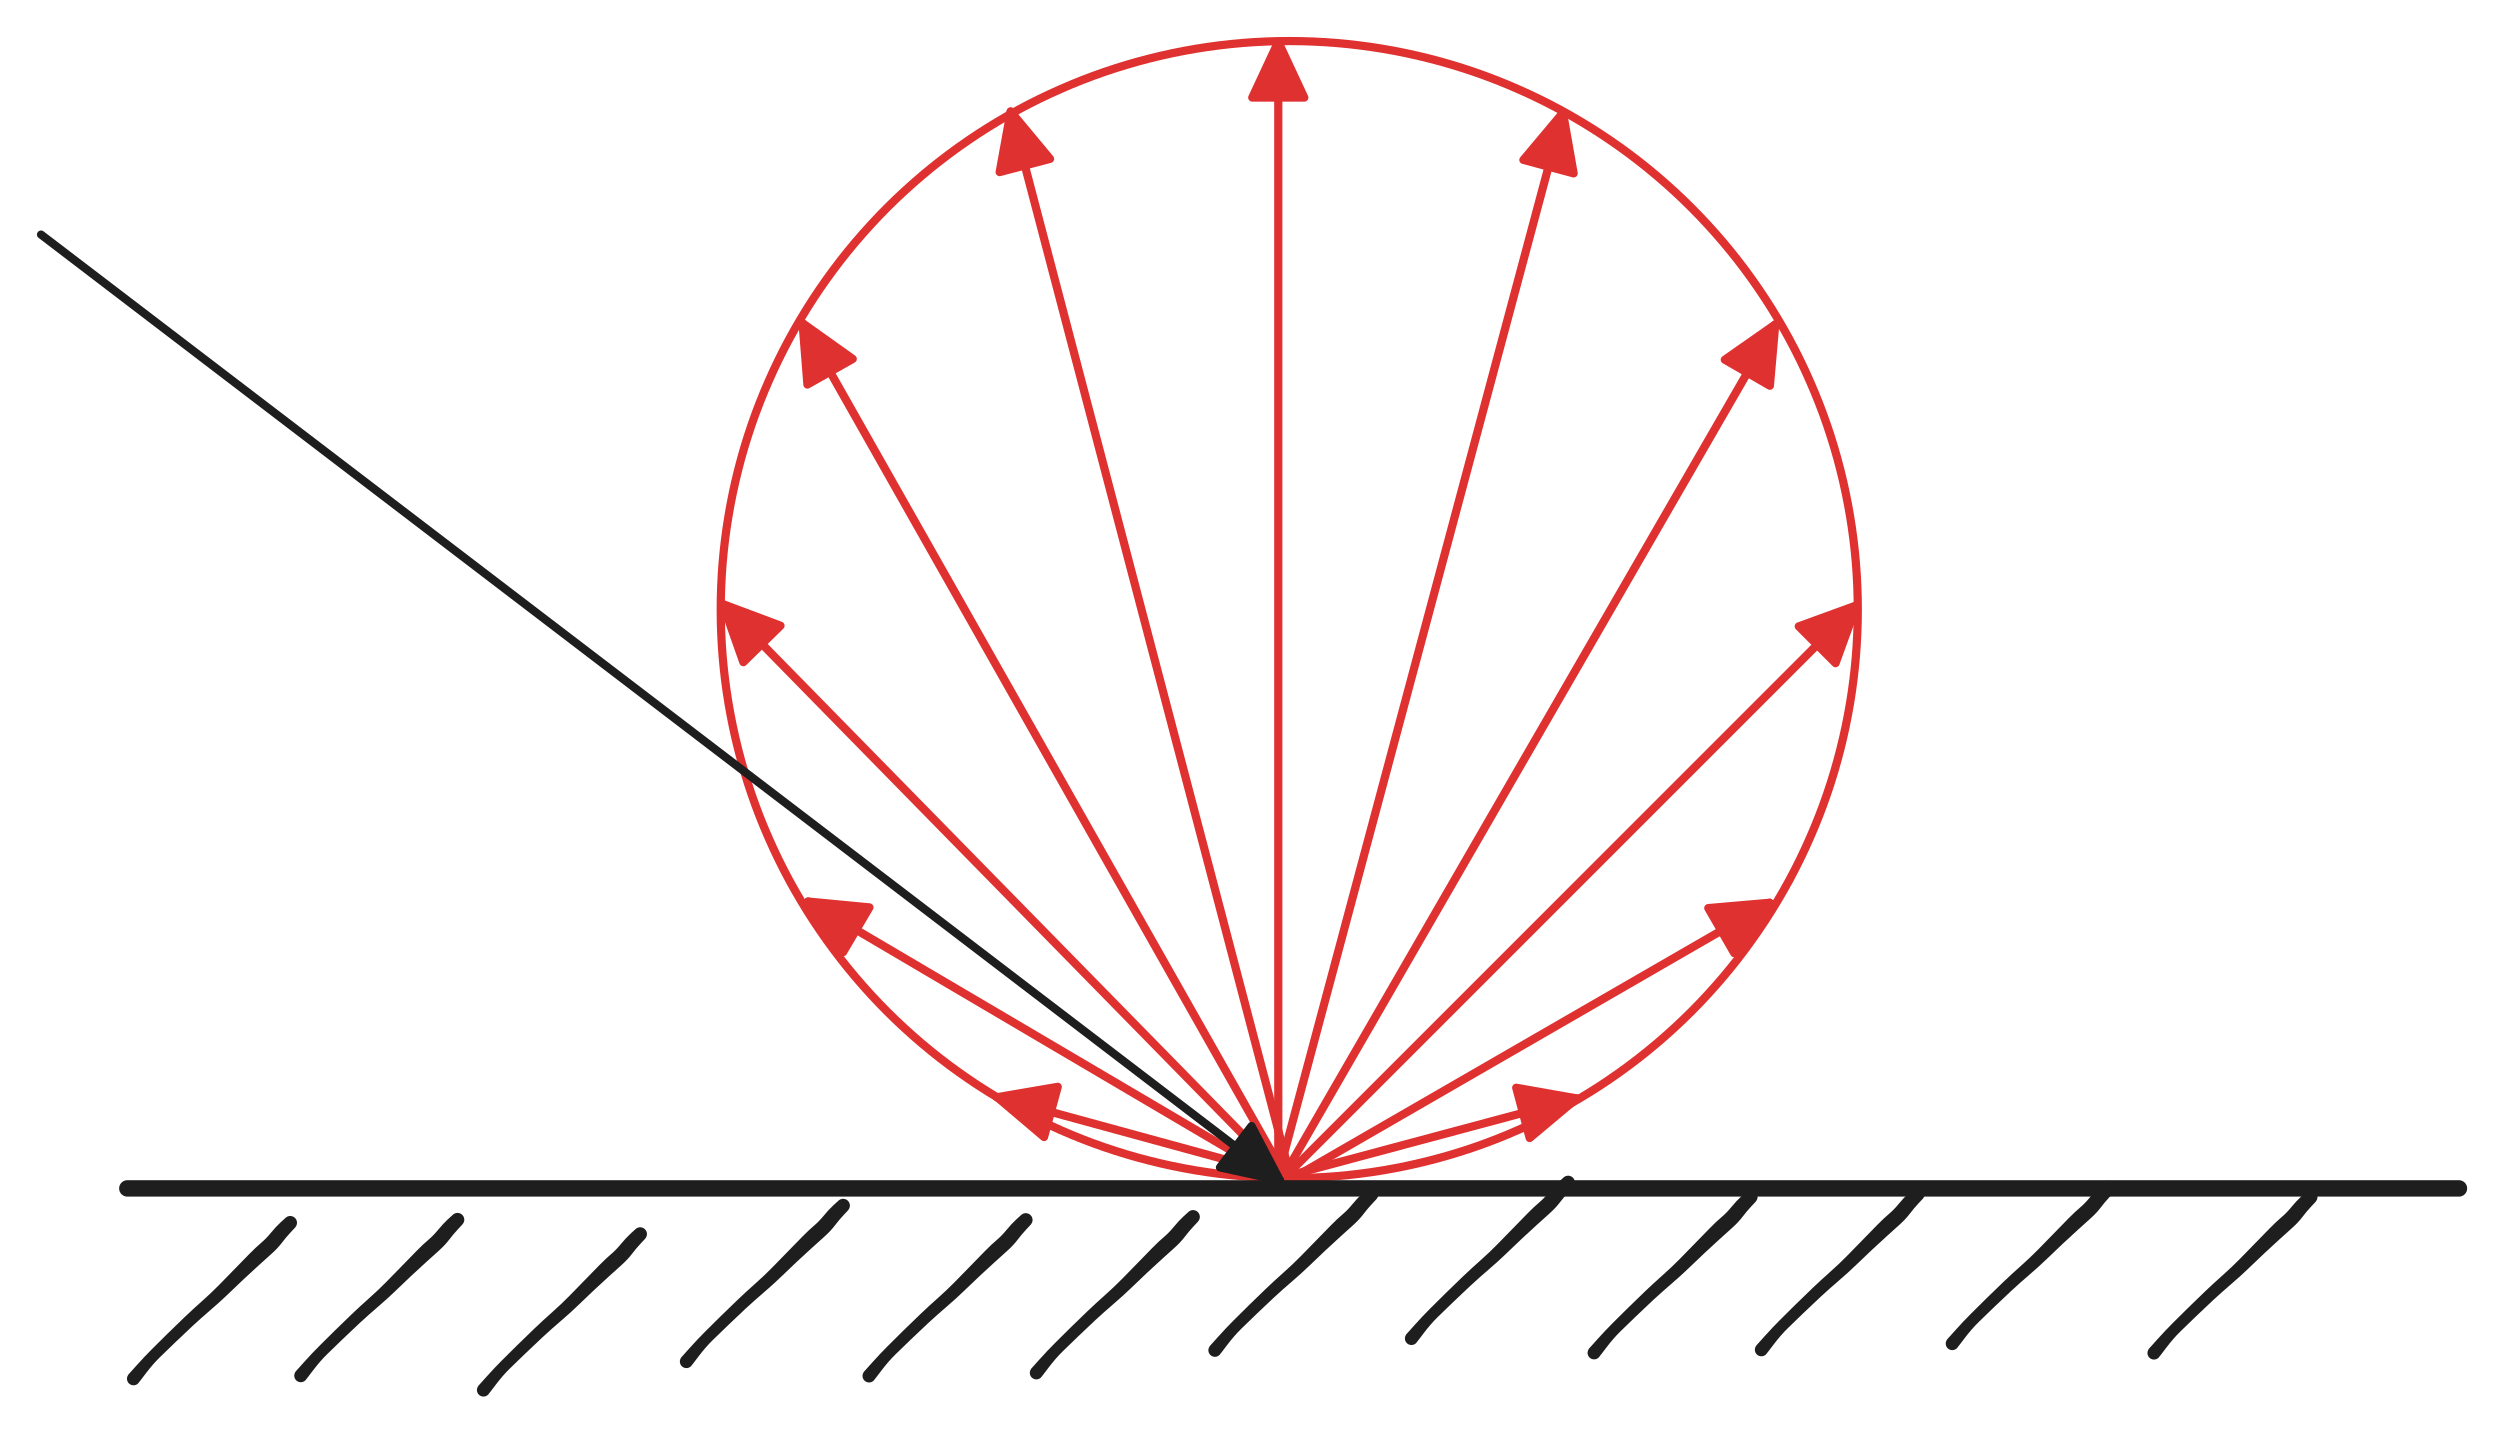 <svg version="1.1" xmlns="http://www.w3.org/2000/svg" viewBox="0 0 609.019 349.625" width="609.019" height="349.625">
  <!-- svg-source:excalidraw -->
  
  <defs>
    <style class="style-fonts">
      @font-face {
        font-family: "Virgil";
        src: url("https://excalidraw.com/Virgil.woff2");
      }
      @font-face {
        font-family: "Cascadia";
        src: url("https://excalidraw.com/Cascadia.woff2");
      }
      @font-face {
        font-family: "Assistant";
        src: url("https://excalidraw.com/Assistant-Regular.woff2");
      }
    </style>
    
  </defs>
  <rect x="0" y="0" width="609.019" height="349.625" fill="#ffffff"></rect><g transform="translate(70.699 297.875) rotate(0 -19.5 19.5)" stroke="none"><path fill="#1e1e1e" d="M 1.18,1.18 Q 1.18,1.18 0.07,2.37 -1.03,3.55 -2.01,4.85 -2.99,6.14 -4.40,7.42 -5.82,8.70 -7.55,10.26 -9.28,11.81 -11.19,13.61 -13.09,15.41 -15.07,17.31 -17.04,19.22 -19.36,21.20 -21.68,23.19 -23.79,25.14 -25.89,27.09 -27.94,29.07 -29.99,31.05 -31.73,32.74 -33.47,34.44 -35.20,36.73 -36.92,39.02 -37.12,39.20 -37.32,39.37 -37.56,39.47 -37.80,39.57 -38.06,39.59 -38.32,39.61 -38.58,39.54 -38.83,39.47 -39.05,39.33 -39.27,39.19 -39.43,38.98 -39.59,38.77 -39.67,38.53 -39.76,38.28 -39.77,38.02 -39.77,37.76 -39.69,37.51 -39.61,37.26 -39.45,37.05 -39.30,36.84 -39.08,36.69 -38.87,36.54 -38.62,36.47 -38.37,36.39 -38.11,36.40 -37.85,36.41 -37.60,36.51 -37.36,36.60 -37.16,36.77 -36.95,36.93 -36.82,37.16 -36.68,37.38 -36.62,37.63 -36.56,37.89 -36.58,38.15 -36.61,38.41 -36.71,38.65 -36.82,38.88 -37.00,39.08 -37.18,39.27 -37.40,39.39 -37.63,39.52 -37.89,39.57 -38.15,39.61 -38.41,39.57 -38.67,39.53 -38.90,39.42 -39.13,39.30 -39.31,39.11 -39.50,38.92 -39.61,38.69 -39.72,38.45 -39.75,38.19 -39.79,37.93 -39.73,37.68 -39.68,37.42 -39.55,37.19 -39.42,36.97 -39.42,36.97 -39.42,36.97 -37.41,34.73 -35.40,32.49 -33.67,30.77 -31.94,29.05 -29.90,27.03 -27.85,25.02 -25.73,22.99 -23.61,20.97 -21.40,19.01 -19.19,17.05 -17.27,15.09 -15.35,13.12 -13.50,11.23 -11.66,9.33 -9.97,7.61 -8.28,5.89 -7.07,4.88 -5.86,3.86 -4.71,2.45 -3.56,1.04 -2.37,-0.07 -1.18,-1.18 -1.02,-1.30 -0.86,-1.43 -0.68,-1.51 -0.49,-1.59 -0.29,-1.63 -0.10,-1.67 0.10,-1.66 0.30,-1.64 0.49,-1.58 0.68,-1.52 0.86,-1.42 1.03,-1.31 1.17,-1.17 1.31,-1.03 1.42,-0.86 1.52,-0.68 1.58,-0.49 1.64,-0.30 1.66,-0.10 1.67,0.10 1.63,0.29 1.59,0.49 1.51,0.68 1.43,0.86 1.30,1.02 1.18,1.18 1.18,1.18 L 1.18,1.18 Z"></path></g><g transform="translate(111.449 297.125) rotate(0 -19.5 19.5)" stroke="none"><path fill="#1e1e1e" d="M 1.18,1.18 Q 1.18,1.18 0.07,2.37 -1.03,3.55 -2.01,4.85 -2.99,6.14 -4.40,7.42 -5.82,8.70 -7.55,10.26 -9.28,11.81 -11.19,13.61 -13.09,15.41 -15.07,17.31 -17.04,19.22 -19.36,21.20 -21.68,23.19 -23.79,25.14 -25.89,27.09 -27.94,29.07 -29.99,31.05 -31.73,32.74 -33.47,34.44 -35.20,36.73 -36.92,39.02 -37.12,39.20 -37.32,39.37 -37.56,39.47 -37.80,39.57 -38.06,39.59 -38.32,39.61 -38.58,39.54 -38.83,39.47 -39.05,39.33 -39.27,39.19 -39.43,38.98 -39.59,38.77 -39.67,38.53 -39.76,38.28 -39.77,38.02 -39.77,37.76 -39.69,37.51 -39.61,37.26 -39.45,37.05 -39.30,36.84 -39.08,36.69 -38.87,36.54 -38.62,36.47 -38.37,36.39 -38.11,36.40 -37.85,36.41 -37.60,36.51 -37.36,36.60 -37.16,36.77 -36.95,36.93 -36.82,37.16 -36.68,37.38 -36.62,37.63 -36.56,37.89 -36.58,38.15 -36.61,38.41 -36.71,38.65 -36.82,38.88 -37.00,39.08 -37.18,39.27 -37.40,39.39 -37.63,39.52 -37.89,39.57 -38.15,39.61 -38.41,39.57 -38.67,39.53 -38.90,39.42 -39.13,39.30 -39.31,39.11 -39.50,38.92 -39.61,38.69 -39.72,38.45 -39.75,38.19 -39.79,37.93 -39.73,37.68 -39.68,37.42 -39.55,37.19 -39.42,36.97 -39.42,36.97 -39.42,36.97 -37.41,34.73 -35.40,32.49 -33.67,30.77 -31.94,29.05 -29.90,27.03 -27.85,25.02 -25.73,22.99 -23.61,20.97 -21.40,19.01 -19.19,17.05 -17.27,15.09 -15.35,13.12 -13.50,11.23 -11.66,9.33 -9.97,7.61 -8.28,5.89 -7.07,4.88 -5.86,3.86 -4.71,2.45 -3.56,1.04 -2.37,-0.07 -1.18,-1.18 -1.02,-1.30 -0.86,-1.43 -0.68,-1.51 -0.49,-1.59 -0.29,-1.63 -0.10,-1.67 0.10,-1.66 0.30,-1.64 0.49,-1.58 0.68,-1.52 0.86,-1.42 1.03,-1.31 1.17,-1.17 1.31,-1.03 1.42,-0.86 1.52,-0.68 1.58,-0.49 1.64,-0.30 1.66,-0.10 1.67,0.10 1.63,0.29 1.59,0.49 1.51,0.68 1.43,0.86 1.30,1.02 1.18,1.18 1.18,1.18 L 1.18,1.18 Z"></path></g><g transform="translate(155.949 300.625) rotate(0 -19.5 19.5)" stroke="none"><path fill="#1e1e1e" d="M 1.18,1.18 Q 1.18,1.18 0.07,2.37 -1.03,3.55 -2.01,4.85 -2.99,6.14 -4.40,7.42 -5.82,8.70 -7.55,10.26 -9.28,11.81 -11.19,13.61 -13.09,15.41 -15.07,17.31 -17.04,19.22 -19.36,21.20 -21.68,23.19 -23.79,25.14 -25.89,27.09 -27.94,29.07 -29.99,31.05 -31.73,32.74 -33.47,34.44 -35.20,36.73 -36.92,39.02 -37.12,39.20 -37.32,39.37 -37.56,39.47 -37.80,39.57 -38.06,39.59 -38.32,39.61 -38.58,39.54 -38.83,39.47 -39.05,39.33 -39.27,39.19 -39.43,38.98 -39.59,38.77 -39.67,38.53 -39.76,38.28 -39.77,38.02 -39.77,37.76 -39.69,37.51 -39.61,37.26 -39.45,37.05 -39.30,36.84 -39.08,36.69 -38.87,36.54 -38.62,36.47 -38.37,36.39 -38.11,36.40 -37.85,36.41 -37.60,36.51 -37.36,36.60 -37.16,36.77 -36.95,36.93 -36.82,37.16 -36.68,37.38 -36.62,37.63 -36.56,37.89 -36.58,38.15 -36.61,38.41 -36.71,38.65 -36.82,38.88 -37.00,39.08 -37.18,39.27 -37.40,39.39 -37.63,39.52 -37.89,39.57 -38.15,39.61 -38.41,39.57 -38.67,39.53 -38.90,39.42 -39.13,39.30 -39.31,39.11 -39.50,38.92 -39.61,38.69 -39.72,38.45 -39.75,38.19 -39.79,37.93 -39.73,37.68 -39.68,37.42 -39.55,37.19 -39.42,36.97 -39.42,36.97 -39.42,36.97 -37.41,34.73 -35.40,32.49 -33.67,30.77 -31.94,29.05 -29.90,27.03 -27.85,25.02 -25.73,22.99 -23.61,20.97 -21.40,19.01 -19.19,17.05 -17.27,15.09 -15.35,13.12 -13.50,11.23 -11.66,9.33 -9.97,7.61 -8.28,5.89 -7.07,4.88 -5.86,3.86 -4.71,2.45 -3.56,1.04 -2.37,-0.07 -1.18,-1.18 -1.02,-1.30 -0.86,-1.43 -0.68,-1.51 -0.49,-1.59 -0.29,-1.63 -0.10,-1.67 0.10,-1.66 0.30,-1.64 0.49,-1.58 0.68,-1.52 0.86,-1.42 1.03,-1.31 1.17,-1.17 1.31,-1.03 1.42,-0.86 1.52,-0.68 1.58,-0.49 1.64,-0.30 1.66,-0.10 1.67,0.10 1.63,0.29 1.59,0.49 1.51,0.68 1.43,0.86 1.30,1.02 1.18,1.18 1.18,1.18 L 1.18,1.18 Z"></path></g><g transform="translate(205.386 293.688) rotate(0 -19.5 19.5)" stroke="none"><path fill="#1e1e1e" d="M 1.18,1.18 Q 1.18,1.18 0.07,2.37 -1.03,3.55 -2.01,4.85 -2.99,6.14 -4.40,7.42 -5.82,8.70 -7.55,10.26 -9.28,11.81 -11.19,13.61 -13.09,15.41 -15.07,17.31 -17.04,19.22 -19.36,21.20 -21.68,23.19 -23.79,25.14 -25.89,27.09 -27.94,29.07 -29.99,31.05 -31.73,32.74 -33.47,34.44 -35.20,36.73 -36.92,39.02 -37.12,39.20 -37.32,39.37 -37.56,39.47 -37.80,39.57 -38.06,39.59 -38.32,39.61 -38.58,39.54 -38.83,39.47 -39.05,39.33 -39.27,39.19 -39.43,38.98 -39.59,38.77 -39.67,38.53 -39.76,38.28 -39.77,38.02 -39.77,37.76 -39.69,37.51 -39.61,37.26 -39.45,37.05 -39.30,36.84 -39.08,36.69 -38.87,36.54 -38.62,36.47 -38.37,36.39 -38.11,36.40 -37.85,36.41 -37.60,36.51 -37.36,36.60 -37.16,36.77 -36.95,36.93 -36.82,37.16 -36.68,37.38 -36.62,37.63 -36.56,37.89 -36.58,38.15 -36.61,38.41 -36.71,38.65 -36.82,38.88 -37.00,39.08 -37.18,39.27 -37.40,39.39 -37.63,39.52 -37.89,39.57 -38.15,39.61 -38.41,39.57 -38.67,39.53 -38.90,39.42 -39.13,39.30 -39.31,39.11 -39.50,38.92 -39.61,38.69 -39.72,38.45 -39.75,38.19 -39.79,37.93 -39.73,37.68 -39.68,37.42 -39.55,37.19 -39.42,36.97 -39.42,36.97 -39.42,36.97 -37.41,34.73 -35.40,32.49 -33.67,30.77 -31.94,29.05 -29.90,27.03 -27.85,25.02 -25.73,22.99 -23.61,20.97 -21.40,19.01 -19.19,17.05 -17.27,15.09 -15.35,13.12 -13.50,11.23 -11.66,9.33 -9.97,7.61 -8.28,5.89 -7.07,4.88 -5.86,3.86 -4.71,2.45 -3.56,1.04 -2.37,-0.07 -1.18,-1.18 -1.02,-1.30 -0.86,-1.43 -0.68,-1.51 -0.49,-1.59 -0.29,-1.63 -0.10,-1.67 0.10,-1.66 0.30,-1.64 0.49,-1.58 0.68,-1.52 0.86,-1.42 1.03,-1.31 1.17,-1.17 1.31,-1.03 1.42,-0.86 1.52,-0.68 1.58,-0.49 1.64,-0.30 1.66,-0.10 1.67,0.10 1.63,0.29 1.59,0.49 1.51,0.68 1.43,0.86 1.30,1.02 1.18,1.18 1.18,1.18 L 1.18,1.18 Z"></path></g><g transform="translate(249.886 297.188) rotate(0 -19.5 19.5)" stroke="none"><path fill="#1e1e1e" d="M 1.18,1.18 Q 1.18,1.18 0.07,2.37 -1.03,3.55 -2.01,4.85 -2.99,6.14 -4.40,7.42 -5.82,8.70 -7.55,10.26 -9.28,11.81 -11.19,13.61 -13.09,15.41 -15.07,17.31 -17.04,19.22 -19.36,21.20 -21.68,23.19 -23.79,25.14 -25.89,27.09 -27.94,29.07 -29.99,31.05 -31.73,32.74 -33.47,34.44 -35.20,36.73 -36.92,39.02 -37.12,39.20 -37.32,39.37 -37.56,39.47 -37.80,39.57 -38.06,39.59 -38.32,39.61 -38.58,39.54 -38.83,39.47 -39.05,39.33 -39.27,39.19 -39.43,38.98 -39.59,38.77 -39.67,38.53 -39.76,38.28 -39.77,38.02 -39.77,37.76 -39.69,37.51 -39.61,37.26 -39.45,37.05 -39.30,36.84 -39.08,36.69 -38.87,36.54 -38.62,36.47 -38.37,36.39 -38.11,36.40 -37.85,36.41 -37.60,36.51 -37.36,36.60 -37.16,36.77 -36.95,36.93 -36.82,37.16 -36.68,37.38 -36.62,37.63 -36.56,37.89 -36.58,38.15 -36.61,38.41 -36.71,38.65 -36.82,38.88 -37.00,39.08 -37.18,39.27 -37.40,39.39 -37.63,39.52 -37.89,39.57 -38.15,39.61 -38.41,39.57 -38.67,39.53 -38.90,39.42 -39.13,39.30 -39.31,39.11 -39.50,38.92 -39.61,38.69 -39.72,38.45 -39.75,38.19 -39.79,37.93 -39.73,37.68 -39.68,37.42 -39.55,37.19 -39.42,36.97 -39.42,36.97 -39.42,36.97 -37.41,34.73 -35.40,32.49 -33.67,30.77 -31.94,29.05 -29.90,27.03 -27.85,25.02 -25.73,22.99 -23.61,20.97 -21.40,19.01 -19.19,17.05 -17.27,15.09 -15.35,13.12 -13.50,11.23 -11.66,9.33 -9.97,7.61 -8.28,5.89 -7.07,4.88 -5.86,3.86 -4.71,2.45 -3.56,1.04 -2.37,-0.07 -1.18,-1.18 -1.02,-1.30 -0.86,-1.43 -0.68,-1.51 -0.49,-1.59 -0.29,-1.63 -0.10,-1.67 0.10,-1.66 0.30,-1.64 0.49,-1.58 0.68,-1.52 0.86,-1.42 1.03,-1.31 1.17,-1.17 1.31,-1.03 1.42,-0.86 1.52,-0.68 1.58,-0.49 1.64,-0.30 1.66,-0.10 1.67,0.10 1.63,0.29 1.59,0.49 1.51,0.68 1.43,0.86 1.30,1.02 1.18,1.18 1.18,1.18 L 1.18,1.18 Z"></path></g><g transform="translate(290.636 296.438) rotate(0 -19.5 19.5)" stroke="none"><path fill="#1e1e1e" d="M 1.18,1.18 Q 1.18,1.18 0.07,2.37 -1.03,3.55 -2.01,4.85 -2.99,6.14 -4.40,7.42 -5.82,8.70 -7.55,10.26 -9.28,11.81 -11.19,13.61 -13.09,15.41 -15.07,17.31 -17.04,19.22 -19.36,21.20 -21.68,23.19 -23.79,25.14 -25.89,27.09 -27.94,29.07 -29.99,31.05 -31.73,32.74 -33.47,34.44 -35.20,36.73 -36.92,39.02 -37.12,39.20 -37.32,39.37 -37.56,39.47 -37.80,39.57 -38.06,39.59 -38.32,39.61 -38.58,39.54 -38.83,39.47 -39.05,39.33 -39.27,39.19 -39.43,38.98 -39.59,38.77 -39.67,38.53 -39.76,38.28 -39.77,38.02 -39.77,37.76 -39.69,37.51 -39.61,37.26 -39.45,37.05 -39.30,36.84 -39.08,36.69 -38.87,36.54 -38.62,36.47 -38.37,36.39 -38.11,36.40 -37.85,36.41 -37.60,36.51 -37.36,36.60 -37.16,36.77 -36.95,36.93 -36.82,37.16 -36.68,37.38 -36.62,37.63 -36.56,37.89 -36.58,38.15 -36.61,38.41 -36.71,38.65 -36.82,38.88 -37.00,39.08 -37.18,39.27 -37.40,39.39 -37.63,39.52 -37.89,39.57 -38.15,39.61 -38.41,39.57 -38.67,39.53 -38.90,39.42 -39.13,39.30 -39.31,39.11 -39.50,38.92 -39.61,38.69 -39.72,38.45 -39.75,38.19 -39.79,37.93 -39.73,37.68 -39.68,37.42 -39.55,37.19 -39.42,36.97 -39.42,36.97 -39.42,36.97 -37.41,34.73 -35.40,32.49 -33.67,30.77 -31.94,29.05 -29.90,27.03 -27.85,25.02 -25.73,22.99 -23.61,20.97 -21.40,19.01 -19.19,17.05 -17.27,15.09 -15.35,13.12 -13.50,11.23 -11.66,9.33 -9.97,7.61 -8.28,5.89 -7.07,4.88 -5.86,3.86 -4.71,2.45 -3.56,1.04 -2.37,-0.07 -1.18,-1.18 -1.02,-1.30 -0.86,-1.43 -0.68,-1.51 -0.49,-1.59 -0.29,-1.63 -0.10,-1.67 0.10,-1.66 0.30,-1.64 0.49,-1.58 0.68,-1.52 0.86,-1.42 1.03,-1.31 1.17,-1.17 1.31,-1.03 1.42,-0.86 1.52,-0.68 1.58,-0.49 1.64,-0.30 1.66,-0.10 1.67,0.10 1.63,0.29 1.59,0.49 1.51,0.68 1.43,0.86 1.30,1.02 1.18,1.18 1.18,1.18 L 1.18,1.18 Z"></path></g><g transform="translate(334.136 290.938) rotate(0 -19.5 19.5)" stroke="none"><path fill="#1e1e1e" d="M 1.18,1.18 Q 1.18,1.18 0.07,2.37 -1.03,3.55 -2.01,4.85 -2.99,6.14 -4.40,7.42 -5.82,8.70 -7.55,10.26 -9.28,11.81 -11.19,13.61 -13.09,15.41 -15.07,17.31 -17.04,19.22 -19.36,21.20 -21.68,23.19 -23.79,25.14 -25.89,27.09 -27.94,29.07 -29.99,31.05 -31.73,32.74 -33.47,34.44 -35.20,36.73 -36.92,39.02 -37.12,39.20 -37.32,39.37 -37.56,39.47 -37.80,39.57 -38.06,39.59 -38.32,39.61 -38.58,39.54 -38.83,39.47 -39.05,39.33 -39.27,39.19 -39.43,38.98 -39.59,38.77 -39.67,38.53 -39.76,38.28 -39.77,38.02 -39.77,37.76 -39.69,37.51 -39.61,37.26 -39.45,37.05 -39.30,36.84 -39.08,36.69 -38.87,36.54 -38.62,36.47 -38.37,36.39 -38.11,36.40 -37.85,36.41 -37.60,36.51 -37.36,36.60 -37.16,36.77 -36.95,36.93 -36.82,37.16 -36.68,37.38 -36.62,37.63 -36.56,37.89 -36.58,38.15 -36.61,38.41 -36.71,38.65 -36.82,38.88 -37.00,39.08 -37.18,39.27 -37.40,39.39 -37.63,39.52 -37.89,39.57 -38.15,39.61 -38.41,39.57 -38.67,39.53 -38.90,39.42 -39.13,39.30 -39.31,39.11 -39.50,38.92 -39.61,38.69 -39.72,38.45 -39.75,38.19 -39.79,37.93 -39.73,37.68 -39.68,37.42 -39.55,37.19 -39.42,36.97 -39.42,36.97 -39.42,36.97 -37.41,34.73 -35.40,32.49 -33.67,30.77 -31.94,29.05 -29.90,27.03 -27.85,25.02 -25.73,22.99 -23.61,20.97 -21.40,19.01 -19.19,17.05 -17.27,15.09 -15.35,13.12 -13.50,11.23 -11.66,9.33 -9.97,7.61 -8.28,5.89 -7.07,4.88 -5.86,3.86 -4.71,2.45 -3.56,1.04 -2.37,-0.07 -1.18,-1.18 -1.02,-1.30 -0.86,-1.43 -0.68,-1.51 -0.49,-1.59 -0.29,-1.63 -0.10,-1.67 0.10,-1.66 0.30,-1.64 0.49,-1.58 0.68,-1.52 0.86,-1.42 1.03,-1.31 1.17,-1.17 1.31,-1.03 1.42,-0.86 1.52,-0.68 1.58,-0.49 1.64,-0.30 1.66,-0.10 1.67,0.10 1.63,0.29 1.59,0.49 1.51,0.68 1.43,0.86 1.30,1.02 1.18,1.18 1.18,1.18 L 1.18,1.18 Z"></path></g><g transform="translate(382.011 288.062) rotate(0 -19.5 19.5)" stroke="none"><path fill="#1e1e1e" d="M 1.18,1.18 Q 1.18,1.18 0.07,2.37 -1.03,3.55 -2.01,4.85 -2.99,6.14 -4.40,7.42 -5.82,8.70 -7.55,10.26 -9.28,11.81 -11.19,13.61 -13.09,15.41 -15.07,17.31 -17.04,19.22 -19.36,21.20 -21.68,23.19 -23.79,25.14 -25.89,27.09 -27.94,29.07 -29.99,31.05 -31.73,32.74 -33.47,34.44 -35.20,36.73 -36.92,39.02 -37.12,39.20 -37.32,39.37 -37.56,39.47 -37.80,39.57 -38.06,39.59 -38.32,39.61 -38.58,39.54 -38.83,39.47 -39.05,39.33 -39.27,39.19 -39.43,38.98 -39.59,38.77 -39.67,38.53 -39.76,38.28 -39.77,38.02 -39.77,37.76 -39.69,37.51 -39.61,37.26 -39.45,37.05 -39.30,36.84 -39.08,36.69 -38.87,36.54 -38.62,36.47 -38.37,36.39 -38.11,36.40 -37.85,36.41 -37.60,36.51 -37.36,36.60 -37.16,36.77 -36.95,36.93 -36.82,37.16 -36.68,37.38 -36.62,37.63 -36.56,37.89 -36.58,38.15 -36.61,38.41 -36.71,38.65 -36.82,38.88 -37.00,39.08 -37.18,39.27 -37.40,39.39 -37.63,39.52 -37.89,39.57 -38.15,39.61 -38.41,39.57 -38.67,39.53 -38.90,39.42 -39.13,39.30 -39.31,39.11 -39.50,38.92 -39.61,38.69 -39.72,38.45 -39.75,38.19 -39.79,37.93 -39.73,37.68 -39.68,37.42 -39.55,37.19 -39.42,36.97 -39.42,36.97 -39.42,36.97 -37.41,34.73 -35.40,32.49 -33.67,30.77 -31.94,29.05 -29.90,27.03 -27.85,25.02 -25.73,22.99 -23.61,20.97 -21.40,19.01 -19.19,17.05 -17.27,15.09 -15.35,13.12 -13.50,11.23 -11.66,9.33 -9.97,7.61 -8.28,5.89 -7.07,4.88 -5.86,3.86 -4.71,2.45 -3.56,1.04 -2.37,-0.07 -1.18,-1.18 -1.02,-1.30 -0.86,-1.43 -0.68,-1.51 -0.49,-1.59 -0.29,-1.63 -0.10,-1.67 0.10,-1.66 0.30,-1.64 0.49,-1.58 0.68,-1.52 0.86,-1.42 1.03,-1.31 1.17,-1.17 1.31,-1.03 1.42,-0.86 1.52,-0.68 1.58,-0.49 1.64,-0.30 1.66,-0.10 1.67,0.10 1.63,0.29 1.59,0.49 1.51,0.68 1.43,0.86 1.30,1.02 1.18,1.18 1.18,1.18 L 1.18,1.18 Z"></path></g><g transform="translate(426.511 291.562) rotate(0 -19.5 19.5)" stroke="none"><path fill="#1e1e1e" d="M 1.18,1.18 Q 1.18,1.18 0.07,2.37 -1.03,3.55 -2.01,4.85 -2.99,6.14 -4.40,7.42 -5.82,8.70 -7.55,10.26 -9.28,11.81 -11.19,13.61 -13.09,15.41 -15.07,17.31 -17.04,19.22 -19.36,21.20 -21.68,23.19 -23.79,25.14 -25.89,27.09 -27.94,29.07 -29.99,31.05 -31.73,32.74 -33.47,34.44 -35.20,36.73 -36.92,39.02 -37.12,39.20 -37.32,39.37 -37.56,39.47 -37.80,39.57 -38.06,39.59 -38.32,39.61 -38.58,39.54 -38.83,39.47 -39.05,39.33 -39.27,39.19 -39.43,38.98 -39.59,38.77 -39.67,38.53 -39.76,38.28 -39.77,38.02 -39.77,37.76 -39.69,37.51 -39.61,37.26 -39.45,37.05 -39.30,36.84 -39.08,36.69 -38.87,36.54 -38.62,36.47 -38.37,36.39 -38.11,36.40 -37.85,36.41 -37.60,36.51 -37.36,36.60 -37.16,36.77 -36.95,36.93 -36.82,37.16 -36.68,37.38 -36.62,37.63 -36.56,37.89 -36.58,38.15 -36.61,38.41 -36.71,38.65 -36.82,38.88 -37.00,39.08 -37.18,39.27 -37.40,39.39 -37.63,39.52 -37.89,39.57 -38.15,39.61 -38.41,39.57 -38.67,39.53 -38.90,39.42 -39.13,39.30 -39.31,39.11 -39.50,38.92 -39.61,38.69 -39.72,38.45 -39.75,38.19 -39.79,37.93 -39.73,37.68 -39.68,37.42 -39.55,37.19 -39.42,36.97 -39.42,36.97 -39.42,36.97 -37.41,34.73 -35.40,32.49 -33.67,30.77 -31.94,29.05 -29.90,27.03 -27.85,25.02 -25.73,22.99 -23.61,20.97 -21.40,19.01 -19.19,17.05 -17.27,15.09 -15.35,13.12 -13.50,11.23 -11.66,9.33 -9.97,7.61 -8.28,5.89 -7.07,4.88 -5.86,3.86 -4.71,2.45 -3.56,1.04 -2.37,-0.07 -1.18,-1.18 -1.02,-1.30 -0.86,-1.43 -0.68,-1.51 -0.49,-1.59 -0.29,-1.63 -0.10,-1.67 0.10,-1.66 0.30,-1.64 0.49,-1.58 0.68,-1.52 0.86,-1.42 1.03,-1.31 1.17,-1.17 1.31,-1.03 1.42,-0.86 1.52,-0.68 1.58,-0.49 1.64,-0.30 1.66,-0.10 1.67,0.10 1.63,0.29 1.59,0.49 1.51,0.68 1.43,0.86 1.30,1.02 1.18,1.18 1.18,1.18 L 1.18,1.18 Z"></path></g><g transform="translate(467.261 290.812) rotate(0 -19.5 19.5)" stroke="none"><path fill="#1e1e1e" d="M 1.18,1.18 Q 1.18,1.18 0.07,2.37 -1.03,3.55 -2.01,4.85 -2.99,6.14 -4.40,7.42 -5.82,8.70 -7.55,10.26 -9.28,11.81 -11.19,13.61 -13.09,15.41 -15.07,17.31 -17.04,19.22 -19.36,21.20 -21.68,23.19 -23.79,25.14 -25.89,27.09 -27.94,29.07 -29.99,31.05 -31.73,32.74 -33.47,34.44 -35.20,36.73 -36.92,39.02 -37.12,39.20 -37.32,39.37 -37.56,39.47 -37.80,39.57 -38.06,39.59 -38.32,39.61 -38.58,39.54 -38.83,39.47 -39.05,39.33 -39.27,39.19 -39.43,38.98 -39.59,38.77 -39.67,38.53 -39.76,38.28 -39.77,38.02 -39.77,37.76 -39.69,37.51 -39.61,37.26 -39.45,37.05 -39.30,36.84 -39.08,36.69 -38.87,36.54 -38.62,36.47 -38.37,36.39 -38.11,36.40 -37.85,36.41 -37.60,36.51 -37.36,36.60 -37.16,36.77 -36.95,36.93 -36.82,37.16 -36.68,37.38 -36.62,37.63 -36.56,37.89 -36.58,38.15 -36.61,38.41 -36.71,38.65 -36.82,38.88 -37.00,39.08 -37.18,39.27 -37.40,39.39 -37.63,39.52 -37.89,39.57 -38.15,39.61 -38.41,39.57 -38.67,39.53 -38.90,39.42 -39.13,39.30 -39.31,39.11 -39.50,38.92 -39.61,38.69 -39.72,38.45 -39.75,38.19 -39.79,37.93 -39.73,37.68 -39.68,37.42 -39.55,37.19 -39.42,36.97 -39.42,36.97 -39.42,36.97 -37.41,34.73 -35.40,32.49 -33.67,30.77 -31.94,29.05 -29.90,27.03 -27.85,25.02 -25.73,22.99 -23.61,20.97 -21.40,19.01 -19.19,17.05 -17.27,15.09 -15.35,13.12 -13.50,11.23 -11.66,9.33 -9.97,7.61 -8.28,5.89 -7.07,4.88 -5.86,3.86 -4.71,2.45 -3.56,1.04 -2.37,-0.07 -1.18,-1.18 -1.02,-1.30 -0.86,-1.43 -0.68,-1.51 -0.49,-1.59 -0.29,-1.63 -0.10,-1.67 0.10,-1.66 0.30,-1.64 0.49,-1.58 0.68,-1.52 0.86,-1.42 1.03,-1.31 1.17,-1.17 1.31,-1.03 1.42,-0.86 1.52,-0.68 1.58,-0.49 1.64,-0.30 1.66,-0.10 1.67,0.10 1.63,0.29 1.59,0.49 1.51,0.68 1.43,0.86 1.30,1.02 1.18,1.18 1.18,1.18 L 1.18,1.18 Z"></path></g><g transform="translate(513.761 289.312) rotate(0 -19.5 19.5)" stroke="none"><path fill="#1e1e1e" d="M 1.18,1.18 Q 1.18,1.18 0.07,2.37 -1.03,3.55 -2.01,4.85 -2.99,6.14 -4.40,7.42 -5.82,8.70 -7.55,10.26 -9.28,11.81 -11.19,13.61 -13.09,15.41 -15.07,17.31 -17.04,19.22 -19.36,21.20 -21.68,23.19 -23.79,25.14 -25.89,27.09 -27.94,29.07 -29.99,31.05 -31.73,32.74 -33.47,34.44 -35.20,36.73 -36.92,39.02 -37.12,39.20 -37.32,39.37 -37.56,39.47 -37.80,39.57 -38.06,39.59 -38.32,39.61 -38.58,39.54 -38.83,39.47 -39.05,39.33 -39.27,39.19 -39.43,38.98 -39.59,38.77 -39.67,38.53 -39.76,38.28 -39.77,38.02 -39.77,37.76 -39.69,37.51 -39.61,37.26 -39.45,37.05 -39.30,36.84 -39.08,36.69 -38.87,36.54 -38.62,36.47 -38.37,36.39 -38.11,36.40 -37.85,36.41 -37.60,36.51 -37.36,36.60 -37.16,36.77 -36.95,36.93 -36.82,37.16 -36.68,37.38 -36.62,37.63 -36.56,37.89 -36.58,38.15 -36.61,38.41 -36.71,38.65 -36.82,38.88 -37.00,39.08 -37.18,39.27 -37.40,39.39 -37.63,39.52 -37.89,39.57 -38.15,39.61 -38.41,39.57 -38.67,39.53 -38.90,39.42 -39.13,39.30 -39.31,39.11 -39.50,38.92 -39.61,38.69 -39.72,38.45 -39.75,38.19 -39.79,37.93 -39.73,37.68 -39.68,37.42 -39.55,37.19 -39.42,36.97 -39.42,36.97 -39.42,36.97 -37.41,34.73 -35.40,32.49 -33.67,30.77 -31.94,29.05 -29.90,27.03 -27.85,25.02 -25.73,22.99 -23.61,20.97 -21.40,19.01 -19.19,17.05 -17.27,15.09 -15.35,13.12 -13.50,11.23 -11.66,9.33 -9.97,7.61 -8.28,5.89 -7.07,4.88 -5.86,3.86 -4.71,2.45 -3.56,1.04 -2.37,-0.07 -1.18,-1.18 -1.02,-1.30 -0.86,-1.43 -0.68,-1.51 -0.49,-1.59 -0.29,-1.63 -0.10,-1.67 0.10,-1.66 0.30,-1.64 0.49,-1.58 0.68,-1.52 0.86,-1.42 1.03,-1.31 1.17,-1.17 1.31,-1.03 1.42,-0.86 1.52,-0.68 1.58,-0.49 1.64,-0.30 1.66,-0.10 1.67,0.10 1.63,0.29 1.59,0.49 1.51,0.68 1.43,0.86 1.30,1.02 1.18,1.18 1.18,1.18 L 1.18,1.18 Z"></path></g><g transform="translate(562.902 291.606) rotate(0 -19.5 19.5)" stroke="none"><path fill="#1e1e1e" d="M 1.18,1.18 Q 1.18,1.18 0.07,2.37 -1.03,3.55 -2.01,4.85 -2.99,6.14 -4.40,7.42 -5.82,8.70 -7.55,10.26 -9.28,11.81 -11.19,13.61 -13.09,15.41 -15.07,17.31 -17.04,19.22 -19.36,21.20 -21.68,23.19 -23.79,25.14 -25.89,27.09 -27.94,29.07 -29.99,31.05 -31.73,32.74 -33.47,34.44 -35.20,36.73 -36.92,39.02 -37.12,39.20 -37.32,39.37 -37.56,39.47 -37.80,39.57 -38.06,39.59 -38.32,39.61 -38.58,39.54 -38.83,39.47 -39.05,39.33 -39.27,39.19 -39.43,38.98 -39.59,38.77 -39.67,38.53 -39.76,38.28 -39.77,38.02 -39.77,37.76 -39.69,37.51 -39.61,37.26 -39.45,37.05 -39.30,36.84 -39.08,36.69 -38.87,36.54 -38.62,36.47 -38.37,36.39 -38.11,36.40 -37.85,36.41 -37.60,36.51 -37.36,36.60 -37.16,36.77 -36.95,36.93 -36.82,37.16 -36.68,37.38 -36.62,37.63 -36.56,37.89 -36.58,38.15 -36.61,38.41 -36.71,38.65 -36.82,38.88 -37.00,39.08 -37.18,39.27 -37.40,39.39 -37.63,39.52 -37.89,39.57 -38.15,39.61 -38.41,39.57 -38.67,39.53 -38.90,39.42 -39.13,39.30 -39.31,39.11 -39.50,38.92 -39.61,38.69 -39.72,38.45 -39.75,38.19 -39.79,37.93 -39.73,37.68 -39.68,37.42 -39.55,37.19 -39.42,36.97 -39.42,36.97 -39.42,36.97 -37.41,34.73 -35.40,32.49 -33.67,30.77 -31.94,29.05 -29.90,27.03 -27.85,25.02 -25.73,22.99 -23.61,20.97 -21.40,19.01 -19.19,17.05 -17.27,15.09 -15.35,13.12 -13.50,11.23 -11.66,9.33 -9.97,7.61 -8.28,5.89 -7.07,4.88 -5.86,3.86 -4.71,2.45 -3.56,1.04 -2.37,-0.07 -1.18,-1.18 -1.02,-1.30 -0.86,-1.43 -0.68,-1.51 -0.49,-1.59 -0.29,-1.63 -0.10,-1.67 0.10,-1.66 0.30,-1.64 0.49,-1.58 0.68,-1.52 0.86,-1.42 1.03,-1.31 1.17,-1.17 1.31,-1.03 1.42,-0.86 1.52,-0.68 1.58,-0.49 1.64,-0.30 1.66,-0.10 1.67,0.10 1.63,0.29 1.59,0.49 1.51,0.68 1.43,0.86 1.30,1.02 1.18,1.18 1.18,1.18 L 1.18,1.18 Z"></path></g><g stroke-linecap="round" transform="translate(175.574 10) rotate(0 138.5 138.5)"><path d="M277 138.5 C277 142.31, 276.84 146.14, 276.53 149.94 C276.21 153.74, 275.74 157.54, 275.11 161.3 C274.48 165.06, 273.7 168.8, 272.76 172.5 C271.83 176.2, 270.73 179.87, 269.5 183.47 C268.26 187.08, 266.87 190.64, 265.33 194.13 C263.8 197.63, 262.12 201.07, 260.31 204.42 C258.49 207.77, 256.53 211.06, 254.45 214.25 C252.36 217.44, 250.14 220.56, 247.8 223.57 C245.45 226.58, 242.98 229.5, 240.4 232.3 C237.82 235.11, 235.11 237.82, 232.3 240.4 C229.5 242.98, 226.58 245.45, 223.57 247.8 C220.56 250.14, 217.44 252.36, 214.25 254.45 C211.06 256.53, 207.77 258.49, 204.42 260.31 C201.07 262.12, 197.63 263.8, 194.13 265.33 C190.64 266.87, 187.08 268.26, 183.47 269.5 C179.87 270.73, 176.2 271.83, 172.5 272.76 C168.8 273.7, 165.06 274.48, 161.3 275.11 C157.54 275.74, 153.74 276.21, 149.94 276.53 C146.14 276.84, 142.31 277, 138.5 277 C134.69 277, 130.86 276.84, 127.06 276.53 C123.26 276.21, 119.46 275.74, 115.7 275.11 C111.94 274.48, 108.2 273.7, 104.5 272.76 C100.8 271.83, 97.13 270.73, 93.53 269.5 C89.92 268.26, 86.36 266.87, 82.87 265.33 C79.37 263.8, 75.93 262.12, 72.58 260.31 C69.23 258.49, 65.94 256.53, 62.75 254.45 C59.56 252.36, 56.44 250.14, 53.43 247.8 C50.42 245.45, 47.5 242.98, 44.7 240.4 C41.89 237.82, 39.18 235.11, 36.6 232.3 C34.02 229.5, 31.55 226.58, 29.2 223.57 C26.86 220.56, 24.64 217.44, 22.55 214.25 C20.47 211.06, 18.51 207.77, 16.69 204.42 C14.88 201.07, 13.2 197.63, 11.67 194.13 C10.13 190.64, 8.74 187.08, 7.5 183.47 C6.27 179.87, 5.17 176.2, 4.24 172.5 C3.3 168.8, 2.52 165.06, 1.89 161.3 C1.26 157.54, 0.79 153.74, 0.47 149.94 C0.16 146.14, 0 142.31, 0 138.5 C0 134.69, 0.16 130.86, 0.47 127.06 C0.79 123.26, 1.26 119.46, 1.89 115.7 C2.52 111.94, 3.3 108.2, 4.24 104.5 C5.17 100.8, 6.27 97.13, 7.5 93.53 C8.74 89.92, 10.13 86.36, 11.67 82.87 C13.2 79.37, 14.88 75.93, 16.69 72.58 C18.51 69.23, 20.47 65.94, 22.55 62.75 C24.64 59.56, 26.86 56.44, 29.2 53.43 C31.55 50.42, 34.02 47.5, 36.6 44.7 C39.18 41.89, 41.89 39.18, 44.7 36.6 C47.5 34.02, 50.42 31.55, 53.43 29.2 C56.44 26.86, 59.56 24.64, 62.75 22.55 C65.94 20.47, 69.23 18.51, 72.58 16.69 C75.93 14.88, 79.37 13.2, 82.87 11.67 C86.36 10.13, 89.92 8.74, 93.53 7.5 C97.13 6.27, 100.8 5.17, 104.5 4.24 C108.2 3.3, 111.94 2.52, 115.7 1.89 C119.46 1.26, 123.26 0.79, 127.06 0.47 C130.86 0.16, 134.69 0, 138.5 0 C142.31 0, 146.14 0.16, 149.94 0.47 C153.74 0.79, 157.54 1.26, 161.3 1.89 C165.06 2.52, 168.8 3.3, 172.5 4.24 C176.2 5.17, 179.87 6.27, 183.47 7.5 C187.08 8.74, 190.64 10.13, 194.13 11.67 C197.63 13.2, 201.07 14.88, 204.42 16.69 C207.77 18.51, 211.06 20.47, 214.25 22.55 C217.44 24.64, 220.56 26.86, 223.57 29.2 C226.58 31.55, 229.5 34.02, 232.3 36.6 C235.11 39.18, 237.82 41.89, 240.4 44.7 C242.98 47.5, 245.45 50.42, 247.8 53.43 C250.14 56.44, 252.36 59.56, 254.45 62.75 C256.53 65.94, 258.49 69.23, 260.31 72.58 C262.12 75.93, 263.8 79.37, 265.33 82.87 C266.87 86.36, 268.26 89.92, 269.5 93.53 C270.73 97.13, 271.83 100.8, 272.76 104.5 C273.7 108.2, 274.48 111.94, 275.11 115.7 C275.74 119.46, 276.21 123.26, 276.53 127.06 C276.84 130.86, 277 134.69, 277 138.5" stroke="#e03131" stroke-width="2" fill="none"></path></g><g stroke-linecap="round"><g transform="translate(311.399 286.799) rotate(0 0 -138.311)"><path d="M0 0 C0 -46.1, 0 -230.52, 0 -276.62 M0 0 C0 -46.1, 0 -230.52, 0 -276.62" stroke="#e03131" stroke-width="2" fill="none"></path></g><g transform="translate(311.399 286.799) rotate(0 0 -138.311)"><path d="M0 -276.62 L6.34 -263.03 L-6.34 -263.03 L0 -276.62" stroke="none" stroke-width="0" fill="#e03131" fill-rule="evenodd"></path><path d="M0 -276.62 C2.53 -271.19, 5.06 -265.76, 6.34 -263.03 M0 -276.62 C1.94 -272.47, 3.87 -268.31, 6.34 -263.03 M6.34 -263.03 C1.95 -263.03, -2.44 -263.03, -6.34 -263.03 M6.34 -263.03 C1.77 -263.03, -2.81 -263.03, -6.34 -263.03 M-6.34 -263.03 C-4.37 -267.26, -2.39 -271.49, 0 -276.62 M-6.34 -263.03 C-4.05 -267.94, -1.76 -272.85, 0 -276.62 M0 -276.62 C0 -276.62, 0 -276.62, 0 -276.62 M0 -276.62 C0 -276.62, 0 -276.62, 0 -276.62" stroke="#e03131" stroke-width="2" fill="none"></path></g></g><mask></mask><g stroke-linecap="round"><g transform="translate(311.399 286.284) rotate(0 34.675 -129.409)"><path d="M0 0 C11.56 -43.14, 57.79 -215.68, 69.35 -258.82 M0 0 C11.56 -43.14, 57.79 -215.68, 69.35 -258.82" stroke="#e03131" stroke-width="2" fill="none"></path></g><g transform="translate(311.399 286.284) rotate(0 34.675 -129.409)"><path d="M69.35 -258.82 L71.95 -244.05 L59.71 -247.33 L69.35 -258.82" stroke="none" stroke-width="0" fill="#e03131" fill-rule="evenodd"></path><path d="M69.35 -258.82 C70.34 -253.23, 71.32 -247.64, 71.95 -244.05 M69.35 -258.82 C70.2 -253.99, 71.05 -249.17, 71.95 -244.05 M71.95 -244.05 C67.58 -245.22, 63.21 -246.39, 59.71 -247.33 M71.95 -244.05 C68.08 -245.09, 64.2 -246.12, 59.71 -247.33 M59.71 -247.33 C62.33 -250.45, 64.94 -253.56, 69.35 -258.82 M59.71 -247.33 C61.7 -249.7, 63.69 -252.08, 69.35 -258.82 M69.35 -258.82 C69.35 -258.82, 69.35 -258.82, 69.35 -258.82 M69.35 -258.82 C69.35 -258.82, 69.35 -258.82, 69.35 -258.82" stroke="#e03131" stroke-width="2" fill="none"></path></g></g><mask></mask><g stroke-linecap="round"><g transform="translate(314.188 285.981) rotate(0 -33.989 -129.409)"><path d="M0 0 C-11.33 -43.14, -56.65 -215.68, -67.98 -258.82 M0 0 C-11.33 -43.14, -56.65 -215.68, -67.98 -258.82" stroke="#e03131" stroke-width="2" fill="none"></path></g><g transform="translate(314.188 285.981) rotate(0 -33.989 -129.409)"><path d="M-67.98 -258.82 L-58.39 -247.28 L-70.66 -244.06 L-67.98 -258.82" stroke="none" stroke-width="0" fill="#e03131" fill-rule="evenodd"></path><path d="M-67.98 -258.82 C-64.32 -254.42, -60.67 -250.02, -58.39 -247.28 M-67.98 -258.82 C-65.73 -256.11, -63.48 -253.4, -58.39 -247.28 M-58.39 -247.28 C-63.06 -246.05, -67.73 -244.83, -70.66 -244.06 M-58.39 -247.28 C-63.18 -246.02, -67.96 -244.77, -70.66 -244.06 M-70.66 -244.06 C-69.84 -248.54, -69.03 -253.02, -67.98 -258.82 M-70.66 -244.06 C-69.9 -248.21, -69.15 -252.37, -67.98 -258.82 M-67.98 -258.82 C-67.98 -258.82, -67.98 -258.82, -67.98 -258.82 M-67.98 -258.82 C-67.98 -258.82, -67.98 -258.82, -67.98 -258.82" stroke="#e03131" stroke-width="2" fill="none"></path></g></g><mask></mask><g stroke-linecap="round"><g transform="translate(311.914 287.829) rotate(0 60.275 -104.4)"><path d="M0 0 C20.09 -34.8, 100.46 -174, 120.55 -208.8 M0 0 C20.09 -34.8, 100.46 -174, 120.55 -208.8" stroke="#e03131" stroke-width="2" fill="none"></path></g><g transform="translate(311.914 287.829) rotate(0 60.275 -104.4)"><path d="M120.55 -208.8 L119.24 -193.86 L108.26 -200.2 L120.55 -208.8" stroke="none" stroke-width="0" fill="#e03131" fill-rule="evenodd"></path><path d="M120.55 -208.8 C120.27 -205.59, 119.99 -202.39, 119.24 -193.86 M120.55 -208.8 C120.04 -203.01, 119.54 -197.21, 119.24 -193.86 M119.24 -193.86 C115.77 -195.86, 112.3 -197.86, 108.26 -200.2 M119.24 -193.86 C115.25 -196.16, 111.26 -198.47, 108.26 -200.2 M108.26 -200.2 C112.96 -203.49, 117.66 -206.78, 120.55 -208.8 M108.26 -200.2 C112.28 -203, 116.29 -205.81, 120.55 -208.8 M120.55 -208.8 C120.55 -208.8, 120.55 -208.8, 120.55 -208.8 M120.55 -208.8 C120.55 -208.8, 120.55 -208.8, 120.55 -208.8" stroke="#e03131" stroke-width="2" fill="none"></path></g></g><mask></mask><g stroke-linecap="round"><g transform="translate(313.683 287.527) rotate(0 -59.083 -104.4)"><path d="M0 0 C-19.69 -34.8, -98.47 -174, -118.17 -208.8 M0 0 C-19.69 -34.8, -98.47 -174, -118.17 -208.8" stroke="#e03131" stroke-width="2" fill="none"></path></g><g transform="translate(313.683 287.527) rotate(0 -59.083 -104.4)"><path d="M-118.17 -208.8 L-105.95 -200.09 L-116.99 -193.85 L-118.17 -208.8" stroke="none" stroke-width="0" fill="#e03131" fill-rule="evenodd"></path><path d="M-118.17 -208.8 C-115.23 -206.7, -112.29 -204.61, -105.95 -200.09 M-118.17 -208.8 C-114.63 -206.28, -111.09 -203.75, -105.95 -200.09 M-105.95 -200.09 C-109.95 -197.83, -113.95 -195.56, -116.99 -193.85 M-105.95 -200.09 C-109.65 -198, -113.36 -195.9, -116.99 -193.85 M-116.99 -193.85 C-117.41 -199.22, -117.83 -204.59, -118.17 -208.8 M-116.99 -193.85 C-117.44 -199.62, -117.9 -205.4, -118.17 -208.8 M-118.17 -208.8 C-118.17 -208.8, -118.17 -208.8, -118.17 -208.8 M-118.17 -208.8 C-118.17 -208.8, -118.17 -208.8, -118.17 -208.8" stroke="#e03131" stroke-width="2" fill="none"></path></g></g><mask></mask><g stroke-linecap="round"><g transform="translate(312.945 286.799) rotate(0 69.67 -69.67)"><path d="M0 0 C23.22 -23.22, 116.12 -116.12, 139.34 -139.34 M0 0 C23.22 -23.22, 116.12 -116.12, 139.34 -139.34" stroke="#e03131" stroke-width="2" fill="none"></path></g><g transform="translate(312.945 286.799) rotate(0 69.67 -69.67)"><path d="M139.34 -139.34 L134.21 -125.25 L125.25 -134.21 L139.34 -139.34" stroke="none" stroke-width="0" fill="#e03131" fill-rule="evenodd"></path><path d="M139.34 -139.34 C137.56 -134.45, 135.78 -129.56, 134.21 -125.25 M139.34 -139.34 C138.31 -136.51, 137.28 -133.68, 134.21 -125.25 M134.21 -125.25 C130.82 -128.64, 127.43 -132.03, 125.25 -134.21 M134.21 -125.25 C130.89 -128.57, 127.57 -131.89, 125.25 -134.21 M125.25 -134.21 C128.69 -135.46, 132.13 -136.72, 139.34 -139.34 M125.25 -134.21 C129.01 -135.58, 132.78 -136.95, 139.34 -139.34 M139.34 -139.34 C139.34 -139.34, 139.34 -139.34, 139.34 -139.34 M139.34 -139.34 C139.34 -139.34, 139.34 -139.34, 139.34 -139.34" stroke="#e03131" stroke-width="2" fill="none"></path></g></g><mask></mask><g stroke-linecap="round"><g transform="translate(312.673 286.497) rotate(0 -68.292 -69.67)"><path d="M0 0 C-22.76 -23.22, -113.82 -116.12, -136.58 -139.34 M0 0 C-22.76 -23.22, -113.82 -116.12, -136.58 -139.34" stroke="#e03131" stroke-width="2" fill="none"></path></g><g transform="translate(312.673 286.497) rotate(0 -68.292 -69.67)"><path d="M-136.58 -139.34 L-122.54 -134.07 L-131.59 -125.19 L-136.58 -139.34" stroke="none" stroke-width="0" fill="#e03131" fill-rule="evenodd"></path><path d="M-136.58 -139.34 C-131.45 -137.42, -126.33 -135.49, -122.54 -134.07 M-136.58 -139.34 C-131.96 -137.6, -127.33 -135.87, -122.54 -134.07 M-122.54 -134.07 C-125.34 -131.33, -128.14 -128.58, -131.59 -125.19 M-122.54 -134.07 C-125.6 -131.07, -128.67 -128.06, -131.59 -125.19 M-131.59 -125.19 C-132.99 -129.15, -134.38 -133.1, -136.58 -139.34 M-131.59 -125.19 C-133.37 -130.22, -135.14 -135.24, -136.58 -139.34 M-136.58 -139.34 C-136.58 -139.34, -136.58 -139.34, -136.58 -139.34 M-136.58 -139.34 C-136.58 -139.34, -136.58 -139.34, -136.58 -139.34" stroke="#e03131" stroke-width="2" fill="none"></path></g></g><mask></mask><g stroke-linecap="round"><g transform="translate(313.46 287.829) rotate(0 58.814 -33.956)"><path d="M0 0 C19.6 -11.32, 98.02 -56.59, 117.63 -67.91 M0 0 C19.6 -11.32, 98.02 -56.59, 117.63 -67.91" stroke="#e03131" stroke-width="2" fill="none"></path></g><g transform="translate(313.46 287.829) rotate(0 58.814 -33.956)"><path d="M117.63 -67.91 L109.02 -55.63 L102.69 -66.61 L117.63 -67.91" stroke="none" stroke-width="0" fill="#e03131" fill-rule="evenodd"></path><path d="M117.63 -67.91 C114.62 -63.61, 111.61 -59.31, 109.02 -55.63 M117.63 -67.91 C114.4 -63.31, 111.18 -58.7, 109.02 -55.63 M109.02 -55.63 C106.54 -59.94, 104.05 -64.25, 102.69 -66.61 M109.02 -55.63 C106.76 -59.56, 104.49 -63.49, 102.69 -66.61 M102.69 -66.61 C107.68 -67.04, 112.68 -67.48, 117.63 -67.91 M102.69 -66.61 C107.13 -66.99, 111.58 -67.38, 117.63 -67.91 M117.63 -67.91 C117.63 -67.91, 117.63 -67.91, 117.63 -67.91 M117.63 -67.91 C117.63 -67.91, 117.63 -67.91, 117.63 -67.91" stroke="#e03131" stroke-width="2" fill="none"></path></g></g><mask></mask><g stroke-linecap="round"><g transform="translate(312.168 287.527) rotate(0 -57.651 -33.956)"><path d="M0 0 C-19.22 -11.32, -96.08 -56.59, -115.3 -67.91 M0 0 C-19.22 -11.32, -96.08 -56.59, -115.3 -67.91" stroke="#e03131" stroke-width="2" fill="none"></path></g><g transform="translate(312.168 287.527) rotate(0 -57.651 -33.956)"><path d="M-115.3 -67.91 L-100.37 -66.48 L-106.8 -55.55 L-115.3 -67.91" stroke="none" stroke-width="0" fill="#e03131" fill-rule="evenodd"></path><path d="M-115.3 -67.91 C-111.1 -67.51, -106.89 -67.1, -100.37 -66.48 M-115.3 -67.91 C-110.84 -67.48, -106.38 -67.05, -100.37 -66.48 M-100.37 -66.48 C-102.62 -62.66, -104.86 -58.85, -106.8 -55.55 M-100.37 -66.48 C-101.76 -64.11, -103.16 -61.75, -106.8 -55.55 M-106.8 -55.55 C-109.87 -60.01, -112.94 -64.48, -115.3 -67.91 M-106.8 -55.55 C-108.83 -58.5, -110.86 -61.45, -115.3 -67.91 M-115.3 -67.91 C-115.3 -67.91, -115.3 -67.91, -115.3 -67.91 M-115.3 -67.91 C-115.3 -67.91, -115.3 -67.91, -115.3 -67.91" stroke="#e03131" stroke-width="2" fill="none"></path></g></g><mask></mask><g stroke-linecap="round"><g transform="translate(312.43 286.799) rotate(0 35.85 -9.606)"><path d="M0 0 C11.95 -3.2, 59.75 -16.01, 71.7 -19.21 M0 0 C11.95 -3.2, 59.75 -16.01, 71.7 -19.21" stroke="#e03131" stroke-width="2" fill="none"></path></g><g transform="translate(312.43 286.799) rotate(0 35.85 -9.606)"><path d="M71.7 -19.21 L60.21 -9.57 L56.93 -21.82 L71.7 -19.21" stroke="none" stroke-width="0" fill="#e03131" fill-rule="evenodd"></path><path d="M71.7 -19.21 C68.24 -16.31, 64.77 -13.4, 60.21 -9.57 M71.7 -19.21 C67.83 -15.97, 63.96 -12.72, 60.21 -9.57 M60.21 -9.57 C59.13 -13.6, 58.05 -17.64, 56.93 -21.82 M60.21 -9.57 C59.46 -12.35, 58.72 -15.13, 56.93 -21.82 M56.93 -21.82 C60.17 -21.24, 63.41 -20.67, 71.7 -19.21 M56.93 -21.82 C61.26 -21.05, 65.6 -20.29, 71.7 -19.21 M71.7 -19.21 C71.7 -19.21, 71.7 -19.21, 71.7 -19.21 M71.7 -19.21 C71.7 -19.21, 71.7 -19.21, 71.7 -19.21" stroke="#e03131" stroke-width="2" fill="none"></path></g></g><mask></mask><g stroke-linecap="round"><g transform="translate(313.178 286.497) rotate(0 -35.14 -9.606)"><path d="M0 0 C-11.71 -3.2, -58.57 -16.01, -70.28 -19.21 M0 0 C-11.71 -3.2, -58.57 -16.01, -70.28 -19.21" stroke="#e03131" stroke-width="2" fill="none"></path></g><g transform="translate(313.178 286.497) rotate(0 -35.14 -9.606)"><path d="M-70.28 -19.21 L-55.5 -21.74 L-58.84 -9.51 L-70.28 -19.21" stroke="none" stroke-width="0" fill="#e03131" fill-rule="evenodd"></path><path d="M-70.28 -19.21 C-67.1 -19.76, -63.91 -20.3, -55.5 -21.74 M-70.28 -19.21 C-65.89 -19.96, -61.5 -20.72, -55.5 -21.74 M-55.5 -21.74 C-56.52 -17.99, -57.54 -14.25, -58.84 -9.51 M-55.5 -21.74 C-56.66 -17.49, -57.82 -13.23, -58.84 -9.51 M-58.84 -9.51 C-63.28 -13.28, -67.72 -17.04, -70.28 -19.21 M-58.84 -9.51 C-61.46 -11.73, -64.08 -13.95, -70.28 -19.21 M-70.28 -19.21 C-70.28 -19.21, -70.28 -19.21, -70.28 -19.21 M-70.28 -19.21 C-70.28 -19.21, -70.28 -19.21, -70.28 -19.21" stroke="#e03131" stroke-width="2" fill="none"></path></g></g><mask></mask><g stroke-linecap="round"><g transform="translate(10 57.15) rotate(0 150.922 115.224)"><path d="M0 0 C50.31 38.41, 251.54 192.04, 301.84 230.45 M0 0 C50.31 38.41, 251.54 192.04, 301.84 230.45" stroke="#1e1e1e" stroke-width="2" fill="none"></path></g><g transform="translate(10 57.15) rotate(0 150.922 115.224)"><path d="M301.84 230.45 L287.19 227.24 L294.88 217.16 L301.84 230.45" stroke="none" stroke-width="0" fill="#1e1e1e" fill-rule="evenodd"></path><path d="M301.84 230.45 C298.42 229.7, 295 228.95, 287.19 227.24 M301.84 230.45 C296.51 229.28, 291.17 228.11, 287.19 227.24 M287.19 227.24 C289.01 224.86, 290.83 222.47, 294.88 217.16 M287.19 227.24 C289.18 224.63, 291.17 222.02, 294.88 217.16 M294.88 217.16 C296.32 219.9, 297.76 222.64, 301.84 230.45 M294.88 217.16 C297.15 221.49, 299.42 225.81, 301.84 230.45 M301.84 230.45 C301.84 230.45, 301.84 230.45, 301.84 230.45 M301.84 230.45 C301.84 230.45, 301.84 230.45, 301.84 230.45" stroke="#1e1e1e" stroke-width="2" fill="none"></path></g></g><mask></mask><g stroke-linecap="round"><g transform="translate(31.019 289.508) rotate(0 284 0)"><path d="M0 0 C94.67 0, 473.33 0, 568 0 M0 0 C94.67 0, 473.33 0, 568 0" stroke="#1e1e1e" stroke-width="4" fill="none"></path></g></g><mask></mask></svg>